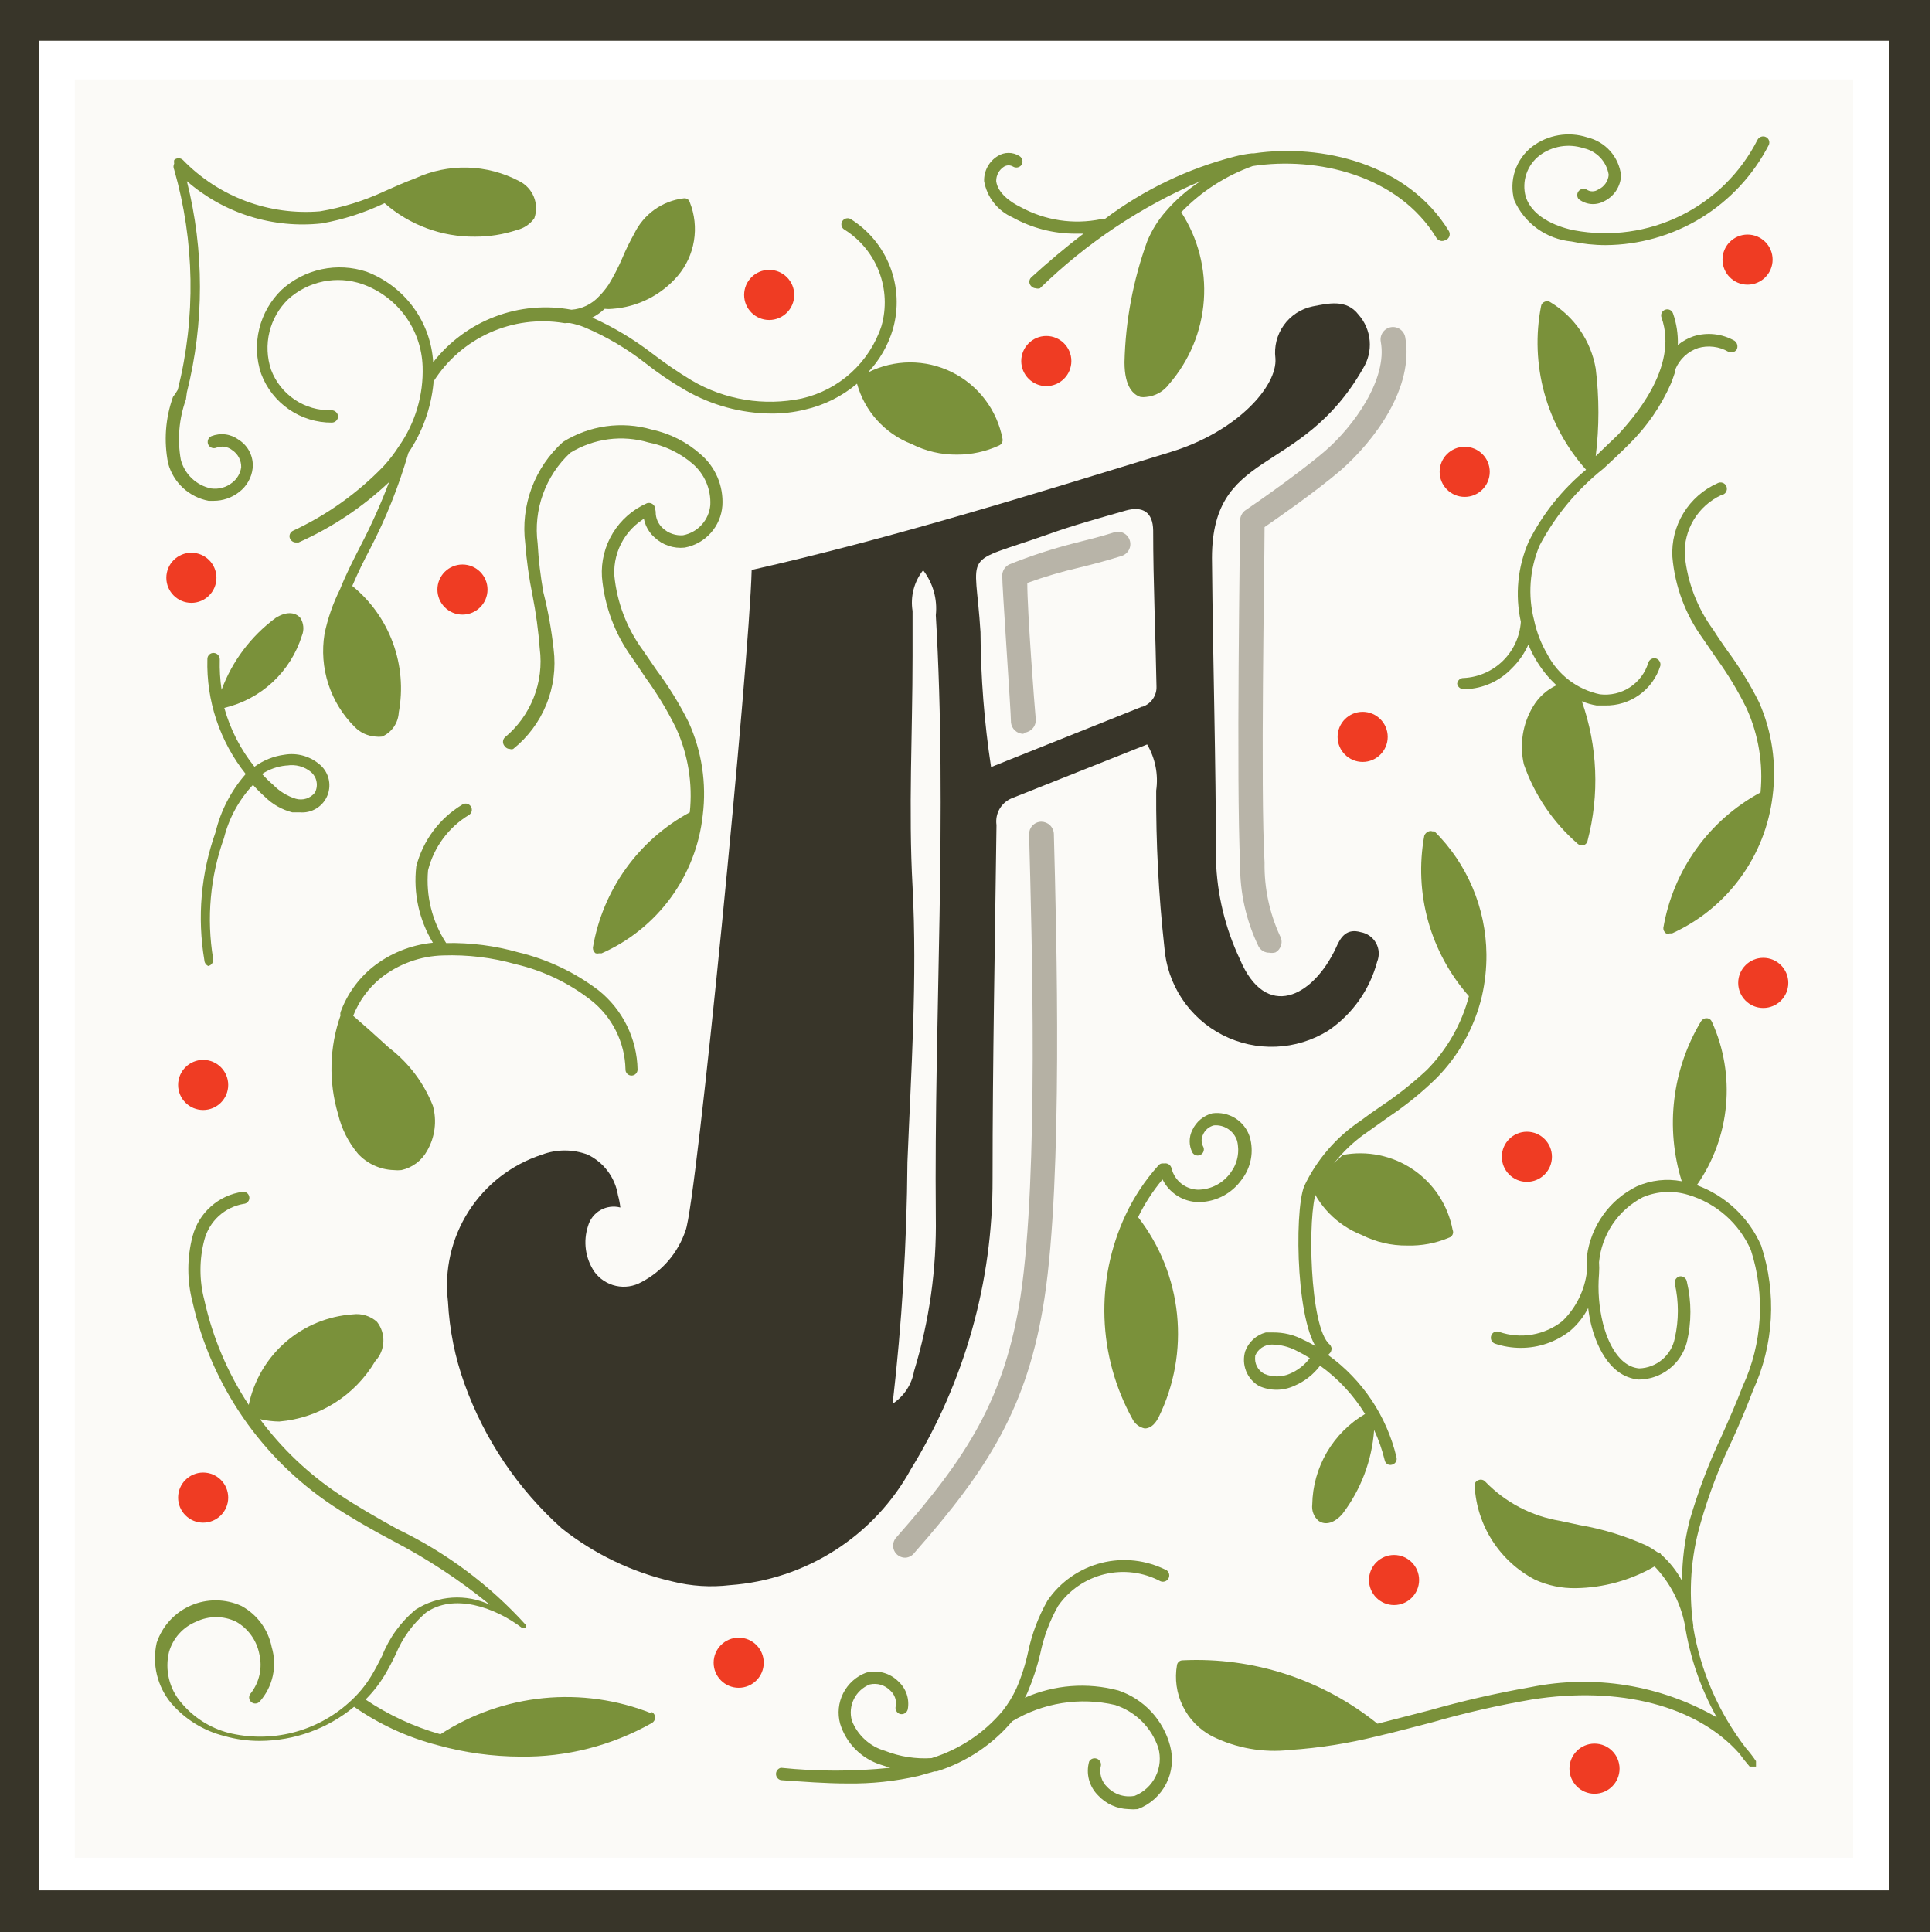 <svg width="64" height="64" viewBox="0 0 64 64" fill="none" xmlns="http://www.w3.org/2000/svg">
<g clip-path="url(#clip0)">
<path d="M63.94 64H-0.06V0H63.94V64ZM1.3 62.62H62.57V1.35H1.3V62.62Z" fill="#383529"/>
<path d="M61.39 2.63H2.48V61.54H61.39V2.63Z" fill="#FBFAF7"/>
<path d="M42.05 31.56C41.977 31.561 41.904 31.543 41.84 31.506C41.777 31.468 41.725 31.415 41.69 31.35C41.278 30.496 41.069 29.558 41.08 28.61C40.95 25.95 41.08 17.61 41.08 17.24C41.081 17.173 41.097 17.107 41.129 17.048C41.16 16.989 41.205 16.938 41.26 16.9C41.26 16.9 42.87 15.81 43.86 14.97C44.85 14.13 45.97 12.55 45.74 11.32C45.72 11.213 45.744 11.102 45.806 11.012C45.867 10.922 45.963 10.86 46.07 10.84C46.177 10.82 46.288 10.844 46.378 10.906C46.468 10.967 46.53 11.063 46.55 11.17C46.85 12.83 45.55 14.59 44.39 15.6C43.55 16.31 42.34 17.15 41.89 17.46C41.89 18.81 41.75 26.17 41.89 28.57C41.876 29.408 42.05 30.238 42.4 31C42.427 31.046 42.444 31.097 42.451 31.149C42.458 31.202 42.454 31.255 42.44 31.306C42.426 31.358 42.402 31.405 42.37 31.447C42.337 31.489 42.296 31.524 42.25 31.55C42.185 31.57 42.117 31.573 42.05 31.56V31.56Z" fill="#B5B1A4" fill-opacity="0.96"/>
<path d="M30 51.6C29.92 51.603 29.841 51.582 29.773 51.539C29.705 51.497 29.652 51.435 29.619 51.362C29.587 51.288 29.578 51.207 29.592 51.129C29.606 51.05 29.644 50.977 29.7 50.92C32.02 48.29 33.29 46.33 33.81 42.92C34.41 38.92 34.18 31.03 34.09 27.64C34.089 27.586 34.098 27.533 34.117 27.482C34.137 27.432 34.166 27.386 34.203 27.347C34.24 27.308 34.285 27.277 34.334 27.255C34.383 27.233 34.436 27.221 34.49 27.22C34.598 27.22 34.702 27.261 34.78 27.336C34.858 27.41 34.905 27.512 34.91 27.62C35 31 35.21 39 34.6 43C34.05 46.62 32.72 48.68 30.29 51.44C30.256 51.486 30.212 51.524 30.162 51.551C30.112 51.579 30.057 51.596 30 51.6V51.6Z" fill="#B5B1A4"/>
<path d="M33.9 24.31C33.798 24.308 33.701 24.27 33.626 24.202C33.55 24.134 33.502 24.041 33.49 23.94C33.49 23.58 33.19 19.34 33.2 19.06C33.202 18.981 33.226 18.904 33.27 18.838C33.315 18.772 33.377 18.721 33.45 18.69C34.138 18.415 34.843 18.185 35.56 18C36 17.89 36.45 17.78 36.89 17.64C36.942 17.621 36.997 17.612 37.053 17.614C37.108 17.617 37.163 17.631 37.212 17.655C37.262 17.679 37.307 17.713 37.343 17.755C37.38 17.797 37.407 17.846 37.424 17.899C37.441 17.952 37.447 18.008 37.442 18.063C37.436 18.118 37.42 18.172 37.394 18.22C37.367 18.269 37.331 18.312 37.287 18.346C37.244 18.38 37.194 18.406 37.14 18.42C36.67 18.57 36.21 18.69 35.76 18.8C35.174 18.935 34.596 19.105 34.03 19.31C34.03 20.26 34.27 23.4 34.31 23.82C34.319 23.928 34.285 24.036 34.216 24.12C34.147 24.203 34.048 24.257 33.94 24.27L33.9 24.31Z" fill="#B5B1A4" fill-opacity="0.96"/>
<path d="M48.47 22.83H48.55C49.131 22.809 49.68 22.561 50.08 22.14C50.312 21.914 50.498 21.646 50.63 21.35C50.696 21.52 50.776 21.684 50.87 21.84C51.055 22.16 51.288 22.45 51.56 22.7C51.234 22.852 50.962 23.1 50.78 23.41C50.437 23.984 50.33 24.669 50.48 25.32C50.832 26.332 51.442 27.235 52.25 27.94C52.287 27.978 52.337 27.999 52.39 28H52.45C52.485 27.991 52.517 27.972 52.542 27.945C52.567 27.919 52.584 27.886 52.59 27.85C52.989 26.326 52.923 24.716 52.4 23.23C52.557 23.295 52.722 23.342 52.89 23.37H53.17C53.575 23.378 53.973 23.255 54.303 23.019C54.633 22.783 54.877 22.447 55 22.06C55.012 22.007 55.003 21.951 54.975 21.905C54.947 21.858 54.903 21.824 54.85 21.81C54.797 21.798 54.741 21.807 54.695 21.834C54.648 21.863 54.614 21.907 54.6 21.96C54.497 22.293 54.281 22.58 53.988 22.77C53.696 22.96 53.346 23.041 53 23C52.631 22.922 52.283 22.763 51.982 22.535C51.681 22.307 51.435 22.015 51.26 21.68C51.054 21.329 50.905 20.948 50.82 20.55C50.606 19.726 50.67 18.855 51 18.07C51.522 17.082 52.244 16.214 53.12 15.52C53.4 15.26 53.69 14.99 53.97 14.71C54.552 14.137 55.021 13.458 55.35 12.71C55.41 12.57 55.45 12.43 55.5 12.29V12.23C55.568 12.067 55.67 11.919 55.799 11.799C55.929 11.678 56.082 11.586 56.25 11.53C56.416 11.481 56.59 11.467 56.762 11.488C56.934 11.508 57.1 11.563 57.25 11.65C57.297 11.674 57.352 11.68 57.403 11.667C57.455 11.655 57.5 11.623 57.53 11.58C57.555 11.531 57.561 11.475 57.548 11.422C57.536 11.369 57.504 11.322 57.46 11.29C57.256 11.173 57.03 11.099 56.796 11.073C56.562 11.047 56.325 11.07 56.1 11.14C55.911 11.204 55.734 11.303 55.58 11.43C55.592 11.073 55.538 10.717 55.42 10.38C55.411 10.355 55.397 10.332 55.379 10.312C55.361 10.292 55.34 10.276 55.315 10.265C55.291 10.254 55.265 10.248 55.238 10.247C55.212 10.246 55.185 10.251 55.16 10.26C55.135 10.269 55.112 10.283 55.092 10.301C55.072 10.319 55.056 10.341 55.045 10.365C55.034 10.389 55.028 10.415 55.027 10.442C55.026 10.469 55.031 10.495 55.04 10.52C55.63 12.19 54.04 13.91 53.61 14.39L52.86 15.11C52.979 14.147 52.979 13.173 52.86 12.21C52.782 11.754 52.605 11.32 52.343 10.938C52.08 10.556 51.738 10.236 51.34 10C51.312 9.985 51.281 9.977 51.25 9.977C51.219 9.977 51.188 9.985 51.16 10C51.131 10.012 51.106 10.031 51.087 10.055C51.067 10.08 51.055 10.109 51.05 10.14C50.863 11.097 50.901 12.085 51.159 13.025C51.418 13.965 51.89 14.833 52.54 15.56C51.749 16.214 51.102 17.024 50.64 17.94C50.274 18.777 50.183 19.708 50.38 20.6C50.346 21.087 50.136 21.546 49.788 21.888C49.439 22.231 48.978 22.434 48.49 22.46C48.436 22.457 48.383 22.475 48.342 22.511C48.301 22.546 48.275 22.596 48.27 22.65C48.279 22.698 48.303 22.742 48.339 22.774C48.376 22.807 48.421 22.826 48.47 22.83Z" fill="#7A913A"/>
<path d="M28.39 12.71C28.515 13.162 28.743 13.578 29.058 13.925C29.372 14.272 29.763 14.541 30.2 14.71C30.665 14.945 31.179 15.066 31.7 15.06C32.18 15.062 32.654 14.96 33.09 14.76C33.132 14.742 33.167 14.711 33.189 14.671C33.211 14.631 33.218 14.585 33.21 14.54C33.121 14.066 32.922 13.619 32.631 13.235C32.339 12.851 31.962 12.54 31.529 12.326C31.097 12.113 30.62 12.003 30.138 12.005C29.656 12.008 29.18 12.122 28.75 12.34C29.137 11.932 29.421 11.439 29.58 10.9C29.773 10.221 29.74 9.498 29.486 8.839C29.232 8.181 28.77 7.623 28.17 7.25C28.123 7.228 28.07 7.223 28.02 7.238C27.97 7.253 27.927 7.286 27.9 7.33C27.886 7.353 27.877 7.379 27.873 7.407C27.87 7.434 27.872 7.461 27.88 7.487C27.887 7.513 27.9 7.538 27.917 7.559C27.934 7.58 27.956 7.597 27.98 7.61C28.501 7.939 28.901 8.427 29.121 9.002C29.341 9.577 29.369 10.208 29.2 10.8C29.004 11.393 28.658 11.926 28.195 12.347C27.733 12.767 27.169 13.061 26.56 13.2C25.311 13.462 24.009 13.248 22.91 12.6C22.464 12.331 22.033 12.037 21.62 11.72C21.002 11.243 20.331 10.841 19.62 10.52C19.77 10.443 19.907 10.345 20.03 10.23C20.116 10.24 20.204 10.24 20.29 10.23C20.704 10.2 21.108 10.088 21.479 9.901C21.849 9.714 22.18 9.455 22.45 9.14C22.732 8.808 22.918 8.405 22.988 7.975C23.059 7.546 23.011 7.105 22.85 6.7C22.838 6.658 22.811 6.621 22.775 6.597C22.738 6.573 22.694 6.564 22.65 6.57C22.3 6.611 21.966 6.74 21.68 6.944C21.393 7.149 21.163 7.423 21.01 7.74C20.861 8.005 20.727 8.279 20.61 8.56C20.48 8.86 20.33 9.151 20.16 9.43C20.066 9.57 19.959 9.701 19.84 9.82C19.603 10.076 19.278 10.234 18.93 10.26C18.081 10.103 17.204 10.182 16.397 10.489C15.589 10.796 14.881 11.319 14.35 12C14.31 11.34 14.08 10.706 13.688 10.174C13.296 9.642 12.758 9.234 12.14 9C11.66 8.842 11.148 8.815 10.654 8.92C10.16 9.025 9.703 9.26 9.33 9.6C8.966 9.952 8.708 10.4 8.588 10.892C8.467 11.384 8.489 11.9 8.65 12.38C8.828 12.858 9.149 13.27 9.57 13.56C9.99 13.85 10.489 14.004 11 14C11.054 13.997 11.105 13.974 11.142 13.935C11.179 13.896 11.2 13.844 11.2 13.79C11.195 13.735 11.17 13.684 11.129 13.647C11.088 13.61 11.035 13.59 10.98 13.59C10.549 13.603 10.124 13.481 9.765 13.241C9.407 13 9.132 12.654 8.98 12.25C8.844 11.846 8.825 11.412 8.926 10.997C9.026 10.583 9.243 10.206 9.55 9.91C9.876 9.615 10.276 9.413 10.707 9.325C11.138 9.238 11.584 9.267 12 9.41C12.569 9.611 13.065 9.979 13.422 10.466C13.778 10.953 13.98 11.537 14 12.14C14.032 13.086 13.755 14.016 13.21 14.79C13.062 15.02 12.895 15.238 12.71 15.44C11.85 16.332 10.833 17.058 9.71 17.58C9.685 17.591 9.663 17.606 9.645 17.626C9.626 17.645 9.612 17.669 9.603 17.694C9.593 17.719 9.589 17.746 9.59 17.773C9.592 17.799 9.598 17.826 9.61 17.85C9.628 17.885 9.655 17.915 9.689 17.936C9.722 17.957 9.76 17.969 9.8 17.97H9.89C10.995 17.477 12.01 16.801 12.89 15.97C12.618 16.688 12.304 17.389 11.95 18.07C11.73 18.5 11.47 19 11.26 19.53C11.027 19.996 10.856 20.49 10.75 21C10.66 21.556 10.703 22.125 10.877 22.661C11.051 23.197 11.35 23.683 11.75 24.08C11.932 24.268 12.178 24.382 12.44 24.4C12.513 24.41 12.587 24.41 12.66 24.4C12.816 24.33 12.951 24.219 13.048 24.078C13.145 23.936 13.201 23.771 13.21 23.6C13.354 22.828 13.286 22.031 13.015 21.294C12.744 20.556 12.28 19.905 11.67 19.41V19.41C11.85 18.98 12.06 18.56 12.25 18.2C12.783 17.179 13.212 16.107 13.53 15C13.994 14.311 14.28 13.517 14.36 12.69V12.64C14.809 11.929 15.457 11.366 16.223 11.021C16.989 10.676 17.84 10.564 18.67 10.7C18.699 10.709 18.731 10.709 18.76 10.7H18.87C19.045 10.731 19.216 10.782 19.38 10.85C20.095 11.154 20.768 11.551 21.38 12.03C21.801 12.362 22.245 12.663 22.71 12.93C23.575 13.427 24.553 13.692 25.55 13.7C25.924 13.702 26.297 13.659 26.66 13.57C27.297 13.426 27.891 13.131 28.39 12.71V12.71Z" fill="#7A913A"/>
<path d="M11.2 36.91C11.315 37.392 11.541 37.841 11.86 38.22C12.011 38.384 12.193 38.516 12.396 38.608C12.598 38.701 12.817 38.753 13.04 38.76C13.126 38.77 13.214 38.77 13.3 38.76C13.479 38.72 13.648 38.642 13.794 38.532C13.941 38.421 14.062 38.281 14.15 38.12C14.279 37.897 14.362 37.65 14.395 37.394C14.428 37.138 14.409 36.879 14.34 36.63C14.04 35.87 13.539 35.206 12.89 34.71L12.26 34.14L11.7 33.65C11.891 33.162 12.204 32.732 12.61 32.4C13.201 31.933 13.927 31.669 14.68 31.65C15.49 31.622 16.3 31.719 17.08 31.94C17.982 32.15 18.828 32.553 19.56 33.12C19.912 33.393 20.199 33.741 20.399 34.139C20.6 34.537 20.71 34.974 20.72 35.42C20.719 35.447 20.723 35.474 20.732 35.5C20.742 35.525 20.756 35.548 20.775 35.568C20.794 35.588 20.816 35.603 20.841 35.614C20.866 35.624 20.893 35.63 20.92 35.63V35.63C20.973 35.63 21.024 35.609 21.061 35.571C21.099 35.534 21.12 35.483 21.12 35.43C21.111 34.923 20.989 34.424 20.764 33.969C20.54 33.515 20.217 33.115 19.82 32.8C19.036 32.206 18.137 31.78 17.18 31.55C16.4 31.328 15.591 31.224 14.78 31.24C14.316 30.526 14.104 29.678 14.18 28.83C14.372 28.067 14.857 27.409 15.53 27C15.553 26.987 15.574 26.969 15.59 26.947C15.606 26.926 15.618 26.901 15.625 26.875C15.631 26.849 15.632 26.822 15.628 26.795C15.624 26.768 15.614 26.743 15.6 26.72C15.587 26.697 15.569 26.676 15.547 26.66C15.526 26.644 15.501 26.632 15.475 26.625C15.449 26.619 15.422 26.618 15.395 26.622C15.368 26.626 15.343 26.636 15.32 26.65C14.56 27.106 14.011 27.842 13.79 28.7C13.688 29.581 13.881 30.471 14.34 31.23C13.609 31.301 12.914 31.582 12.34 32.04C11.859 32.432 11.493 32.947 11.28 33.53C11.27 33.566 11.27 33.604 11.28 33.64C10.91 34.694 10.882 35.839 11.2 36.91V36.91Z" fill="#7A913A"/>
<path d="M10 21.06C10.04 20.965 10.056 20.862 10.047 20.759C10.039 20.656 10.005 20.557 9.95 20.47C9.77 20.26 9.46 20.26 9.13 20.47C8.315 21.073 7.693 21.9 7.34 22.85C7.291 22.519 7.271 22.184 7.28 21.85C7.281 21.822 7.277 21.795 7.268 21.769C7.259 21.743 7.244 21.719 7.226 21.698C7.207 21.678 7.185 21.662 7.16 21.65C7.135 21.638 7.108 21.631 7.08 21.63C7.053 21.629 7.026 21.633 7 21.642C6.975 21.652 6.952 21.666 6.932 21.685C6.912 21.704 6.897 21.726 6.886 21.751C6.875 21.776 6.87 21.803 6.87 21.83C6.83 23.21 7.28 24.56 8.14 25.64C7.655 26.193 7.312 26.855 7.14 27.57C6.657 28.929 6.53 30.388 6.77 31.81C6.772 31.851 6.785 31.89 6.808 31.923C6.831 31.957 6.863 31.983 6.9 32V32C6.952 31.988 6.998 31.956 7.028 31.912C7.057 31.867 7.069 31.813 7.06 31.76C6.838 30.418 6.962 29.041 7.42 27.76C7.585 27.101 7.916 26.496 8.38 26C8.506 26.141 8.639 26.274 8.78 26.4C9.03 26.646 9.34 26.822 9.68 26.91H9.93C10.124 26.928 10.319 26.882 10.485 26.779C10.651 26.677 10.779 26.523 10.85 26.342C10.921 26.16 10.931 25.96 10.879 25.773C10.826 25.585 10.715 25.419 10.56 25.3C10.404 25.173 10.222 25.08 10.027 25.028C9.832 24.977 9.629 24.967 9.43 25C9.068 25.046 8.724 25.184 8.43 25.4C7.968 24.824 7.628 24.161 7.43 23.45V23.45C8.029 23.309 8.581 23.015 9.032 22.596C9.483 22.177 9.816 21.647 10 21.06V21.06ZM9.5 25.36C9.643 25.336 9.789 25.343 9.929 25.381C10.069 25.419 10.199 25.487 10.31 25.58C10.403 25.664 10.466 25.776 10.487 25.899C10.509 26.023 10.489 26.149 10.43 26.26C10.356 26.351 10.257 26.419 10.145 26.455C10.033 26.49 9.913 26.492 9.8 26.46C9.515 26.372 9.258 26.214 9.05 26C8.919 25.888 8.796 25.767 8.68 25.64C8.917 25.484 9.188 25.388 9.47 25.36H9.5Z" fill="#7A913A"/>
<path d="M41.7 45.91C41.883 45.994 42.083 46.038 42.285 46.038C42.487 46.038 42.687 45.994 42.87 45.91C43.211 45.767 43.508 45.536 43.73 45.24C44.328 45.669 44.834 46.213 45.22 46.84V46.84C44.696 47.148 44.26 47.586 43.953 48.111C43.647 48.637 43.48 49.232 43.47 49.84C43.458 49.94 43.47 50.042 43.507 50.136C43.543 50.231 43.603 50.315 43.68 50.38C43.91 50.54 44.21 50.45 44.47 50.15C45.083 49.345 45.448 48.379 45.52 47.37C45.669 47.691 45.786 48.026 45.87 48.37C45.875 48.396 45.885 48.421 45.9 48.444C45.914 48.466 45.934 48.484 45.956 48.499C45.979 48.513 46.005 48.522 46.031 48.526C46.057 48.529 46.084 48.527 46.11 48.52C46.137 48.514 46.162 48.503 46.184 48.487C46.206 48.471 46.225 48.451 46.239 48.427C46.253 48.404 46.262 48.378 46.266 48.351C46.269 48.324 46.267 48.296 46.26 48.27C45.936 46.909 45.134 45.71 44 44.89L44.12 44.65C44.12 44.65 43.78 44.5 43.67 44.65C43.509 44.55 43.342 44.46 43.17 44.38C42.862 44.218 42.518 44.136 42.17 44.14H41.93C41.775 44.181 41.633 44.259 41.514 44.367C41.396 44.475 41.305 44.61 41.25 44.76C41.185 44.974 41.195 45.204 41.276 45.413C41.358 45.621 41.507 45.796 41.7 45.91ZM41.58 44.91C41.625 44.801 41.701 44.708 41.799 44.642C41.897 44.576 42.012 44.541 42.13 44.54C42.412 44.542 42.689 44.611 42.94 44.74C43.094 44.816 43.244 44.899 43.39 44.99C43.217 45.22 42.986 45.4 42.72 45.51C42.587 45.567 42.444 45.596 42.3 45.596C42.156 45.596 42.013 45.567 41.88 45.51C41.777 45.456 41.692 45.371 41.639 45.267C41.585 45.163 41.565 45.046 41.58 44.93V44.91Z" fill="#7A913A"/>
<path d="M39.69 39.82H39.75C40.022 39.812 40.287 39.74 40.527 39.612C40.766 39.483 40.973 39.301 41.13 39.08C41.284 38.882 41.389 38.649 41.436 38.403C41.483 38.156 41.47 37.901 41.4 37.66C41.318 37.405 41.149 37.187 40.922 37.044C40.695 36.902 40.425 36.844 40.16 36.88C40.016 36.917 39.882 36.985 39.768 37.081C39.654 37.176 39.562 37.295 39.5 37.43C39.44 37.546 39.409 37.675 39.409 37.805C39.409 37.935 39.44 38.064 39.5 38.18C39.514 38.203 39.532 38.223 39.553 38.239C39.575 38.255 39.599 38.267 39.626 38.273C39.651 38.279 39.678 38.281 39.705 38.277C39.731 38.273 39.757 38.264 39.78 38.25C39.803 38.236 39.823 38.218 39.839 38.197C39.855 38.175 39.867 38.151 39.873 38.124C39.88 38.099 39.881 38.072 39.877 38.045C39.873 38.019 39.864 37.993 39.85 37.97C39.82 37.911 39.805 37.846 39.805 37.78C39.805 37.714 39.82 37.649 39.85 37.59C39.882 37.514 39.931 37.446 39.993 37.392C40.056 37.339 40.13 37.3 40.21 37.28C40.377 37.265 40.544 37.307 40.684 37.4C40.824 37.493 40.928 37.63 40.98 37.79C41.025 37.97 41.029 38.157 40.993 38.339C40.957 38.52 40.881 38.691 40.77 38.84C40.647 39.015 40.484 39.158 40.294 39.258C40.105 39.357 39.894 39.409 39.68 39.41C39.479 39.403 39.285 39.331 39.128 39.205C38.971 39.079 38.86 38.905 38.81 38.71C38.8 38.656 38.77 38.608 38.725 38.576C38.68 38.544 38.624 38.531 38.57 38.54H38.49C38.443 38.547 38.4 38.572 38.37 38.61C37.927 39.103 37.559 39.659 37.28 40.26V40.26C36.785 41.322 36.547 42.486 36.587 43.658C36.627 44.829 36.944 45.974 37.51 47C37.549 47.081 37.607 47.152 37.678 47.208C37.749 47.263 37.832 47.301 37.92 47.32V47.32C38.05 47.32 38.23 47.25 38.38 46.95C38.899 45.892 39.111 44.71 38.99 43.538C38.87 42.365 38.423 41.251 37.7 40.32C37.918 39.872 38.19 39.452 38.51 39.07C38.62 39.291 38.787 39.477 38.995 39.61C39.203 39.742 39.444 39.815 39.69 39.82Z" fill="#7A913A"/>
<path d="M56.33 50.47C56.599 49.521 56.951 48.598 57.38 47.71C57.62 47.18 57.86 46.62 58.07 46.06C58.764 44.552 58.861 42.837 58.34 41.26C58.138 40.8 57.845 40.386 57.479 40.043C57.113 39.699 56.681 39.433 56.21 39.26C56.755 38.479 57.089 37.57 57.176 36.621C57.264 35.673 57.103 34.718 56.71 33.85C56.696 33.816 56.673 33.786 56.643 33.765C56.613 33.743 56.577 33.731 56.54 33.73C56.502 33.728 56.465 33.736 56.431 33.754C56.398 33.772 56.37 33.798 56.35 33.83C55.876 34.618 55.574 35.498 55.464 36.412C55.353 37.325 55.437 38.251 55.71 39.13C55.208 39.034 54.688 39.093 54.22 39.3C53.776 39.519 53.392 39.844 53.105 40.248C52.817 40.651 52.633 41.119 52.57 41.61C52.558 41.639 52.558 41.671 52.57 41.7V41.7C52.57 41.84 52.57 41.98 52.57 42.11C52.497 42.737 52.211 43.319 51.76 43.76C51.469 43.992 51.123 44.147 50.756 44.21C50.389 44.273 50.012 44.242 49.66 44.12C49.635 44.111 49.608 44.106 49.582 44.107C49.555 44.108 49.529 44.114 49.505 44.125C49.48 44.136 49.459 44.152 49.441 44.172C49.423 44.192 49.409 44.215 49.4 44.24C49.38 44.292 49.382 44.349 49.404 44.4C49.427 44.45 49.468 44.49 49.52 44.51C49.794 44.602 50.081 44.649 50.37 44.65C50.969 44.653 51.55 44.452 52.02 44.08C52.263 43.87 52.464 43.616 52.61 43.33C52.633 43.518 52.666 43.705 52.71 43.89C52.84 44.4 53.24 45.6 54.28 45.7C54.646 45.699 55.002 45.576 55.291 45.352C55.58 45.128 55.787 44.814 55.88 44.46C56.036 43.803 56.036 43.117 55.88 42.46C55.873 42.406 55.844 42.357 55.801 42.324C55.758 42.29 55.704 42.274 55.65 42.28C55.596 42.29 55.548 42.32 55.516 42.365C55.484 42.41 55.471 42.466 55.48 42.52C55.615 43.116 55.615 43.734 55.48 44.33C55.426 44.606 55.279 44.855 55.065 45.036C54.851 45.218 54.581 45.322 54.3 45.33C53.51 45.26 53.18 44.17 53.1 43.84C52.968 43.304 52.924 42.75 52.97 42.2C52.979 42.07 52.979 41.94 52.97 41.81C53.013 41.359 53.168 40.926 53.421 40.55C53.674 40.175 54.018 39.869 54.42 39.66C54.895 39.458 55.426 39.43 55.92 39.58C56.379 39.715 56.803 39.949 57.163 40.265C57.522 40.581 57.808 40.972 58 41.41C58.48 42.894 58.384 44.504 57.73 45.92C57.52 46.47 57.28 47.01 57.04 47.55C56.609 48.46 56.252 49.403 55.97 50.37C55.805 51.024 55.721 51.696 55.72 52.37C55.538 52.033 55.298 51.732 55.01 51.48V51.43H54.92C54.808 51.35 54.691 51.276 54.57 51.21C53.856 50.884 53.103 50.652 52.33 50.52L51.68 50.38C50.74 50.226 49.874 49.774 49.21 49.09C49.183 49.057 49.146 49.033 49.105 49.022C49.063 49.011 49.02 49.014 48.98 49.03C48.938 49.042 48.901 49.069 48.877 49.105C48.853 49.142 48.843 49.187 48.85 49.23C48.886 49.876 49.089 50.501 49.44 51.045C49.791 51.588 50.276 52.031 50.85 52.33C51.273 52.523 51.735 52.619 52.2 52.61C53.117 52.597 54.016 52.349 54.81 51.89C55.319 52.422 55.666 53.088 55.81 53.81C55.977 54.892 56.336 55.935 56.87 56.89C55.003 55.817 52.81 55.462 50.7 55.89C49.568 56.089 48.446 56.346 47.34 56.66L45.63 57.1C43.809 55.634 41.514 54.887 39.18 55C39.136 54.999 39.093 55.013 39.058 55.041C39.023 55.068 38.999 55.107 38.99 55.15C38.907 55.614 38.974 56.093 39.181 56.517C39.388 56.941 39.723 57.289 40.14 57.51C40.941 57.91 41.84 58.07 42.73 57.97C43.698 57.905 44.658 57.754 45.6 57.52C46.21 57.38 46.83 57.21 47.42 57.06C48.512 56.745 49.62 56.492 50.74 56.3C53.65 55.84 56.22 56.51 57.62 58.09C57.72 58.23 57.83 58.37 57.96 58.52H58.17V58.34C58.066 58.186 57.953 58.039 57.83 57.9C56.931 56.73 56.333 55.356 56.09 53.9C56.095 53.88 56.095 53.86 56.09 53.84V53.84C55.932 52.712 56.013 51.564 56.33 50.47V50.47Z" fill="#7A913A"/>
<path d="M21.59 56.76C20.453 56.307 19.224 56.133 18.006 56.253C16.788 56.373 15.617 56.783 14.59 57.45C13.708 57.2 12.871 56.812 12.11 56.3C12.356 56.054 12.571 55.778 12.75 55.48C12.88 55.26 13 55.03 13.11 54.8C13.329 54.267 13.672 53.794 14.11 53.42C15.02 52.78 16.37 53.22 17.31 53.94H17.43V53.84C16.228 52.509 14.777 51.425 13.16 50.65C12.51 50.29 11.84 49.91 11.23 49.5C10.22 48.827 9.333 47.985 8.61 47.01C8.82 47.061 9.034 47.087 9.25 47.09C9.901 47.035 10.53 46.825 11.083 46.477C11.636 46.129 12.098 45.653 12.43 45.09C12.594 44.916 12.689 44.69 12.7 44.451C12.711 44.213 12.637 43.978 12.49 43.79C12.383 43.693 12.256 43.62 12.117 43.577C11.979 43.534 11.834 43.521 11.69 43.54C10.866 43.595 10.083 43.918 9.46 44.459C8.837 45.001 8.409 45.732 8.24 46.54C7.542 45.483 7.044 44.307 6.77 43.07C6.598 42.414 6.598 41.725 6.77 41.07C6.85 40.768 7.015 40.495 7.245 40.284C7.476 40.073 7.762 39.933 8.07 39.88C8.097 39.879 8.124 39.872 8.148 39.86C8.173 39.848 8.195 39.831 8.212 39.811C8.23 39.79 8.244 39.766 8.252 39.74C8.26 39.714 8.263 39.687 8.26 39.66C8.257 39.634 8.25 39.608 8.237 39.585C8.225 39.562 8.208 39.541 8.188 39.524C8.167 39.507 8.144 39.495 8.118 39.487C8.093 39.48 8.066 39.477 8.04 39.48C7.649 39.534 7.283 39.702 6.988 39.964C6.692 40.225 6.481 40.569 6.38 40.95C6.192 41.668 6.192 42.422 6.38 43.14C7.002 45.895 8.66 48.304 11.01 49.87C11.63 50.28 12.31 50.67 13.01 51.04C14.153 51.635 15.232 52.345 16.23 53.16C15.84 52.977 15.409 52.896 14.979 52.924C14.549 52.952 14.133 53.088 13.77 53.32C13.276 53.727 12.894 54.254 12.66 54.85C12.55 55.07 12.43 55.3 12.31 55.5C12.108 55.837 11.855 56.14 11.56 56.4V56.4C11.026 56.881 10.382 57.223 9.684 57.398C8.987 57.572 8.258 57.573 7.56 57.4C6.949 57.236 6.404 56.887 6 56.4C5.805 56.172 5.666 55.901 5.597 55.608C5.527 55.316 5.528 55.012 5.6 54.72C5.665 54.496 5.779 54.29 5.935 54.117C6.091 53.943 6.284 53.808 6.5 53.72C6.706 53.621 6.931 53.569 7.16 53.569C7.389 53.569 7.614 53.621 7.82 53.72C8.018 53.832 8.189 53.986 8.322 54.171C8.455 54.355 8.546 54.567 8.59 54.79C8.643 55.014 8.646 55.247 8.598 55.472C8.549 55.697 8.451 55.908 8.31 56.09C8.273 56.127 8.253 56.178 8.253 56.23C8.253 56.282 8.273 56.333 8.31 56.37C8.329 56.39 8.351 56.405 8.376 56.416C8.401 56.427 8.428 56.432 8.455 56.432C8.482 56.432 8.509 56.427 8.534 56.416C8.559 56.405 8.581 56.39 8.6 56.37C8.816 56.128 8.966 55.834 9.036 55.517C9.106 55.2 9.093 54.871 9 54.56C8.943 54.274 8.823 54.004 8.651 53.769C8.478 53.534 8.256 53.34 8 53.2C7.737 53.08 7.452 53.016 7.163 53.014C6.874 53.011 6.588 53.069 6.323 53.184C6.058 53.299 5.82 53.468 5.625 53.681C5.43 53.894 5.282 54.146 5.19 54.42C5.112 54.768 5.114 55.129 5.197 55.476C5.281 55.823 5.442 56.146 5.67 56.42C6.133 56.958 6.751 57.339 7.44 57.51C7.82 57.618 8.214 57.672 8.61 57.67C9.749 57.666 10.852 57.267 11.73 56.54C12.568 57.123 13.502 57.553 14.49 57.81V57.81C15.386 58.059 16.311 58.187 17.24 58.19C18.763 58.211 20.264 57.828 21.59 57.08C21.623 57.062 21.651 57.035 21.671 57.003C21.69 56.97 21.701 56.933 21.701 56.895C21.701 56.857 21.69 56.82 21.671 56.787C21.651 56.755 21.623 56.728 21.59 56.71V56.76Z" fill="#7A913A"/>
<path d="M37.05 56C36.02 55.724 34.926 55.808 33.95 56.24C33.984 56.182 34.014 56.122 34.04 56.06C34.216 55.646 34.356 55.218 34.46 54.78C34.573 54.226 34.772 53.693 35.05 53.2C35.417 52.673 35.965 52.298 36.59 52.147C37.214 51.996 37.872 52.079 38.44 52.38C38.487 52.4 38.54 52.402 38.589 52.386C38.637 52.37 38.678 52.337 38.704 52.293C38.73 52.248 38.739 52.196 38.729 52.146C38.719 52.096 38.691 52.051 38.65 52.02C37.983 51.677 37.213 51.589 36.486 51.773C35.759 51.958 35.124 52.401 34.7 53.02C34.401 53.547 34.185 54.117 34.06 54.71C33.971 55.129 33.84 55.537 33.67 55.93C33.547 56.197 33.393 56.449 33.21 56.68V56.68C32.593 57.415 31.777 57.956 30.86 58.24C30.335 58.274 29.81 58.192 29.32 58C29.072 57.929 28.844 57.802 28.653 57.628C28.463 57.455 28.314 57.24 28.22 57C28.153 56.762 28.176 56.508 28.285 56.287C28.394 56.065 28.581 55.892 28.81 55.8C28.931 55.772 29.057 55.776 29.176 55.81C29.296 55.846 29.404 55.911 29.49 56C29.564 56.065 29.619 56.148 29.651 56.241C29.683 56.334 29.689 56.434 29.67 56.53C29.658 56.583 29.667 56.639 29.695 56.685C29.723 56.732 29.767 56.766 29.82 56.78C29.873 56.792 29.929 56.783 29.975 56.755C30.022 56.727 30.056 56.682 30.07 56.63C30.102 56.464 30.091 56.292 30.039 56.131C29.986 55.97 29.894 55.825 29.77 55.71C29.633 55.569 29.46 55.466 29.271 55.414C29.081 55.361 28.88 55.36 28.69 55.41C28.362 55.534 28.093 55.776 27.933 56.089C27.774 56.401 27.738 56.762 27.83 57.1C27.928 57.419 28.102 57.71 28.337 57.947C28.572 58.183 28.862 58.36 29.18 58.46L29.49 58.56C28.287 58.685 27.073 58.685 25.87 58.56C25.823 58.57 25.782 58.596 25.752 58.634C25.722 58.671 25.706 58.717 25.706 58.765C25.706 58.813 25.722 58.859 25.752 58.896C25.782 58.934 25.823 58.96 25.87 58.97C26.6 59.02 27.34 59.08 28.08 59.08C28.87 59.091 29.66 59.007 30.43 58.83L30.96 58.68C30.96 58.68 31.01 58.68 31.03 58.68C32.004 58.375 32.871 57.799 33.53 57.02C34.553 56.404 35.776 56.21 36.94 56.48C37.273 56.589 37.575 56.773 37.824 57.02C38.072 57.267 38.259 57.568 38.37 57.9C38.458 58.215 38.427 58.55 38.283 58.844C38.139 59.137 37.893 59.367 37.59 59.49C37.426 59.521 37.257 59.511 37.098 59.461C36.939 59.41 36.795 59.32 36.68 59.2C36.584 59.11 36.514 58.995 36.477 58.869C36.44 58.742 36.438 58.608 36.47 58.48C36.476 58.432 36.465 58.384 36.439 58.343C36.413 58.302 36.374 58.272 36.328 58.257C36.282 58.241 36.232 58.242 36.187 58.259C36.142 58.276 36.104 58.308 36.08 58.35C36.023 58.548 36.021 58.757 36.074 58.956C36.127 59.155 36.233 59.336 36.38 59.48C36.508 59.617 36.663 59.728 36.835 59.805C37.007 59.883 37.192 59.925 37.38 59.93C37.483 59.94 37.587 59.94 37.69 59.93C38.098 59.776 38.434 59.475 38.632 59.087C38.829 58.699 38.875 58.25 38.76 57.83C38.648 57.408 38.433 57.02 38.135 56.7C37.837 56.381 37.464 56.14 37.05 56V56Z" fill="#7A913A"/>
<path d="M21.59 14.23C21.099 14.087 20.583 14.05 20.076 14.121C19.57 14.191 19.084 14.368 18.65 14.64C18.185 15.057 17.829 15.581 17.611 16.166C17.394 16.751 17.321 17.381 17.4 18C17.444 18.578 17.524 19.152 17.64 19.72C17.755 20.305 17.835 20.896 17.88 21.49C17.951 22.038 17.882 22.595 17.679 23.11C17.476 23.624 17.146 24.078 16.72 24.43C16.683 24.469 16.662 24.521 16.662 24.575C16.662 24.629 16.683 24.681 16.72 24.72C16.738 24.748 16.764 24.771 16.794 24.787C16.823 24.802 16.856 24.811 16.89 24.81C16.925 24.824 16.965 24.824 17 24.81C17.487 24.42 17.865 23.912 18.1 23.334C18.334 22.757 18.417 22.129 18.34 21.51C18.27 20.873 18.157 20.241 18 19.62C17.904 19.084 17.84 18.543 17.81 18C17.738 17.45 17.798 16.891 17.986 16.369C18.174 15.847 18.484 15.378 18.89 15C19.275 14.764 19.706 14.611 20.154 14.552C20.602 14.494 21.057 14.53 21.49 14.66C22.026 14.765 22.525 15.006 22.94 15.36C23.137 15.528 23.292 15.739 23.394 15.976C23.497 16.214 23.543 16.472 23.53 16.73C23.509 16.972 23.409 17.2 23.247 17.38C23.085 17.561 22.868 17.683 22.63 17.73C22.509 17.74 22.386 17.725 22.271 17.685C22.155 17.646 22.05 17.583 21.96 17.5C21.884 17.433 21.823 17.349 21.781 17.256C21.74 17.163 21.719 17.062 21.72 16.96C21.72 16.905 21.7 16.852 21.663 16.811C21.626 16.77 21.575 16.745 21.52 16.74C21.493 16.739 21.466 16.743 21.44 16.752C21.415 16.762 21.392 16.776 21.372 16.795C21.352 16.814 21.337 16.836 21.326 16.861C21.316 16.886 21.31 16.913 21.31 16.94C21.305 17.102 21.335 17.263 21.399 17.411C21.463 17.56 21.559 17.693 21.68 17.8C21.812 17.926 21.97 18.021 22.143 18.08C22.315 18.139 22.499 18.159 22.68 18.14C23.013 18.079 23.316 17.91 23.542 17.658C23.768 17.407 23.905 17.087 23.93 16.75C23.95 16.43 23.895 16.11 23.77 15.815C23.645 15.52 23.453 15.258 23.21 15.05C22.75 14.641 22.192 14.359 21.59 14.23V14.23Z" fill="#7A913A"/>
<path d="M33.54 7.2C34.179 7.556 34.898 7.742 35.63 7.74H35.89C35.29 8.2 34.71 8.69 34.16 9.19C34.14 9.209 34.125 9.231 34.114 9.256C34.103 9.281 34.098 9.308 34.098 9.335C34.098 9.362 34.103 9.389 34.114 9.414C34.125 9.439 34.14 9.461 34.16 9.48C34.179 9.501 34.202 9.518 34.228 9.53C34.254 9.542 34.282 9.549 34.31 9.55C34.356 9.564 34.404 9.564 34.45 9.55C35.99 8.049 37.793 6.846 39.77 6C39.341 6.277 38.953 6.613 38.62 7C38.359 7.296 38.149 7.634 38 8C37.535 9.284 37.282 10.635 37.25 12C37.25 12.84 37.56 13.08 37.78 13.15C37.843 13.16 37.907 13.16 37.97 13.15C38.12 13.136 38.265 13.091 38.396 13.017C38.527 12.943 38.641 12.841 38.73 12.72C39.404 11.943 39.807 10.968 39.879 9.942C39.951 8.916 39.688 7.894 39.13 7.03V7.03C39.791 6.344 40.603 5.82 41.5 5.5C43.62 5.18 46.32 5.79 47.59 7.89C47.62 7.933 47.666 7.964 47.717 7.977C47.768 7.99 47.823 7.984 47.87 7.96C47.9 7.952 47.928 7.937 47.952 7.916C47.975 7.895 47.994 7.87 48.007 7.841C48.019 7.812 48.025 7.781 48.024 7.75C48.023 7.718 48.015 7.688 48 7.66C46.64 5.42 43.78 4.75 41.54 5.08H41.47C41.285 5.1 41.101 5.134 40.92 5.18C39.353 5.58 37.882 6.287 36.59 7.26C36.551 7.245 36.509 7.245 36.47 7.26C35.564 7.445 34.621 7.304 33.81 6.86C33.48 6.7 33.05 6.4 33 6C32.999 5.904 33.022 5.81 33.068 5.726C33.113 5.642 33.179 5.571 33.26 5.52C33.305 5.493 33.357 5.478 33.41 5.478C33.463 5.478 33.515 5.493 33.56 5.52C33.606 5.547 33.66 5.556 33.712 5.545C33.764 5.534 33.81 5.504 33.84 5.46C33.855 5.436 33.864 5.41 33.869 5.383C33.873 5.355 33.872 5.327 33.865 5.3C33.859 5.273 33.847 5.248 33.831 5.226C33.814 5.203 33.794 5.184 33.77 5.17C33.662 5.101 33.538 5.065 33.41 5.065C33.282 5.065 33.158 5.101 33.05 5.17C32.908 5.256 32.792 5.379 32.713 5.524C32.634 5.67 32.595 5.834 32.6 6C32.646 6.262 32.756 6.508 32.92 6.717C33.084 6.927 33.297 7.092 33.54 7.2V7.2Z" fill="#7A913A"/>
<path d="M52.06 8C52.431 8.079 52.81 8.12 53.19 8.12C54.306 8.113 55.4 7.801 56.352 7.218C57.303 6.634 58.077 5.802 58.59 4.81C58.602 4.786 58.609 4.761 58.611 4.734C58.613 4.708 58.61 4.681 58.601 4.656C58.593 4.631 58.58 4.608 58.562 4.588C58.545 4.568 58.524 4.552 58.5 4.54C58.451 4.515 58.394 4.511 58.342 4.528C58.289 4.545 58.246 4.581 58.22 4.63C57.668 5.719 56.778 6.599 55.684 7.14C54.59 7.681 53.35 7.853 52.15 7.63C51.74 7.55 50.78 7.27 50.54 6.51C50.473 6.263 50.481 6.002 50.563 5.76C50.645 5.518 50.797 5.306 51 5.15C51.206 4.995 51.446 4.893 51.701 4.851C51.955 4.809 52.215 4.83 52.46 4.91C52.671 4.956 52.863 5.064 53.011 5.221C53.159 5.379 53.257 5.577 53.29 5.79C53.281 5.896 53.244 5.997 53.182 6.083C53.121 6.169 53.037 6.237 52.94 6.28C52.884 6.318 52.818 6.338 52.75 6.338C52.682 6.338 52.616 6.318 52.56 6.28C52.518 6.256 52.469 6.248 52.422 6.256C52.374 6.265 52.331 6.289 52.299 6.325C52.267 6.362 52.249 6.408 52.248 6.456C52.246 6.504 52.261 6.552 52.29 6.59C52.404 6.682 52.541 6.74 52.687 6.756C52.832 6.772 52.979 6.746 53.11 6.68C53.279 6.604 53.424 6.482 53.529 6.329C53.633 6.175 53.692 5.995 53.7 5.81C53.665 5.51 53.539 5.229 53.339 5.003C53.138 4.778 52.873 4.62 52.58 4.55C52.273 4.45 51.946 4.426 51.627 4.48C51.308 4.534 51.007 4.664 50.75 4.86C50.488 5.064 50.292 5.341 50.187 5.656C50.082 5.971 50.072 6.31 50.16 6.63C50.326 7.007 50.589 7.333 50.923 7.574C51.258 7.815 51.65 7.962 52.06 8V8Z" fill="#7A913A"/>
<path d="M58.27 23.26C57.968 22.657 57.613 22.081 57.21 21.54C57.06 21.32 56.9 21.1 56.76 20.87C56.227 20.147 55.899 19.294 55.81 18.4C55.789 17.984 55.894 17.571 56.109 17.215C56.325 16.859 56.642 16.575 57.02 16.4C57.051 16.396 57.081 16.386 57.107 16.369C57.134 16.353 57.156 16.331 57.173 16.304C57.19 16.278 57.2 16.248 57.204 16.217C57.208 16.186 57.205 16.155 57.195 16.125C57.185 16.095 57.169 16.068 57.147 16.046C57.126 16.023 57.099 16.006 57.07 15.995C57.041 15.984 57.009 15.979 56.978 15.982C56.947 15.985 56.917 15.994 56.89 16.01C56.424 16.218 56.032 16.562 55.766 16.998C55.499 17.434 55.372 17.94 55.4 18.45C55.483 19.421 55.829 20.351 56.4 21.14L56.86 21.81C57.24 22.334 57.575 22.889 57.86 23.47C58.253 24.341 58.411 25.299 58.32 26.25C57.477 26.704 56.749 27.345 56.191 28.123C55.634 28.901 55.26 29.796 55.1 30.74C55.099 30.775 55.106 30.81 55.122 30.841C55.138 30.873 55.161 30.9 55.19 30.92C55.229 30.933 55.271 30.933 55.31 30.92H55.39C56.289 30.511 57.068 29.878 57.651 29.081C58.234 28.284 58.602 27.351 58.72 26.37V26.37C58.857 25.312 58.701 24.236 58.27 23.26V23.26Z" fill="#7A913A"/>
<path d="M47.58 35.72C47.094 36.194 46.565 36.623 46 37L45.34 37.47C44.594 37.969 43.997 38.66 43.61 39.47C43.31 40.21 43.37 43.98 44.05 44.54C44.087 44.579 44.108 44.631 44.108 44.685C44.108 44.739 44.087 44.791 44.05 44.83C44.032 44.849 44.011 44.865 43.986 44.876C43.962 44.886 43.936 44.892 43.91 44.892C43.884 44.892 43.858 44.886 43.834 44.876C43.809 44.865 43.788 44.849 43.77 44.83C42.94 44.16 42.86 40.18 43.2 39.3C43.617 38.416 44.267 37.663 45.08 37.12C45.29 36.96 45.52 36.8 45.74 36.65C46.282 36.289 46.794 35.884 47.27 35.44C47.938 34.762 48.418 33.921 48.66 33C48.028 32.285 47.566 31.435 47.309 30.515C47.053 29.595 47.009 28.629 47.18 27.69C47.191 27.655 47.211 27.623 47.237 27.597C47.263 27.571 47.295 27.551 47.33 27.54C47.369 27.525 47.411 27.525 47.45 27.54H47.52C48.606 28.618 49.224 30.08 49.24 31.61C49.244 32.078 49.194 32.544 49.09 33V33C48.846 34.028 48.324 34.969 47.58 35.72V35.72Z" fill="#7A913A"/>
<path d="M22.81 23.92C22.508 23.317 22.153 22.741 21.75 22.2L21.29 21.53C20.761 20.806 20.436 19.953 20.35 19.06C20.329 18.644 20.434 18.231 20.649 17.875C20.865 17.519 21.182 17.235 21.56 17.06C21.612 17.04 21.654 17.001 21.678 16.951C21.702 16.901 21.706 16.843 21.69 16.79C21.67 16.741 21.632 16.701 21.584 16.679C21.535 16.657 21.48 16.653 21.43 16.67C20.962 16.876 20.568 17.22 20.302 17.656C20.035 18.092 19.909 18.6 19.94 19.11C20.023 20.078 20.369 21.005 20.94 21.79L21.4 22.47C21.78 22.994 22.114 23.549 22.4 24.13C22.794 25 22.95 25.96 22.85 26.91C22.01 27.364 21.284 28.003 20.728 28.78C20.172 29.556 19.8 30.449 19.64 31.39C19.638 31.427 19.645 31.463 19.661 31.496C19.677 31.53 19.7 31.558 19.73 31.58C19.769 31.59 19.811 31.59 19.85 31.58H19.93C20.841 31.178 21.631 30.543 22.219 29.739C22.807 28.935 23.173 27.99 23.28 27V27C23.41 25.95 23.248 24.884 22.81 23.92V23.92Z" fill="#7A913A"/>
<path d="M5.73 13.15C5.478 13.855 5.423 14.616 5.57 15.35C5.654 15.662 5.825 15.943 6.062 16.163C6.299 16.382 6.593 16.53 6.91 16.59H7.08C7.385 16.59 7.68 16.488 7.92 16.3C8.045 16.206 8.149 16.087 8.226 15.951C8.304 15.816 8.353 15.665 8.37 15.51C8.388 15.326 8.354 15.141 8.273 14.975C8.192 14.809 8.066 14.669 7.91 14.57C7.781 14.474 7.63 14.412 7.471 14.391C7.311 14.37 7.149 14.391 7 14.45C6.975 14.462 6.953 14.478 6.934 14.499C6.916 14.519 6.901 14.543 6.892 14.569C6.883 14.595 6.879 14.623 6.88 14.65C6.881 14.678 6.888 14.705 6.9 14.73C6.924 14.778 6.965 14.815 7.015 14.834C7.065 14.852 7.121 14.851 7.17 14.83C7.256 14.797 7.349 14.787 7.441 14.801C7.532 14.815 7.618 14.853 7.69 14.91C7.785 14.972 7.862 15.056 7.914 15.156C7.967 15.256 7.993 15.367 7.99 15.48C7.961 15.683 7.853 15.866 7.69 15.99C7.593 16.068 7.48 16.125 7.36 16.158C7.239 16.19 7.113 16.198 6.99 16.18C6.751 16.13 6.532 16.015 6.355 15.847C6.178 15.679 6.052 15.466 5.99 15.23C5.87 14.56 5.929 13.87 6.16 13.23L6.19 13C6.768 10.703 6.768 8.298 6.19 6C6.798 6.529 7.509 6.927 8.278 7.168C9.048 7.409 9.859 7.488 10.66 7.4C11.38 7.271 12.08 7.045 12.74 6.73C13.569 7.457 14.637 7.852 15.74 7.84C16.209 7.841 16.675 7.767 17.12 7.62C17.354 7.564 17.56 7.426 17.7 7.23C17.782 6.999 17.776 6.747 17.684 6.52C17.591 6.293 17.419 6.108 17.2 6C16.671 5.721 16.084 5.567 15.486 5.551C14.887 5.536 14.293 5.659 13.75 5.91C13.4 6.04 13.06 6.19 12.75 6.33C12.067 6.649 11.344 6.875 10.6 7C9.765 7.07 8.924 6.954 8.139 6.66C7.354 6.366 6.644 5.901 6.06 5.3C6.021 5.263 5.969 5.242 5.915 5.242C5.861 5.242 5.809 5.263 5.77 5.3C5.761 5.339 5.761 5.381 5.77 5.42C5.755 5.451 5.747 5.485 5.747 5.52C5.747 5.555 5.755 5.589 5.77 5.62C6.449 7.997 6.491 10.512 5.89 12.91C5.843 12.994 5.789 13.074 5.73 13.15V13.15Z" fill="#7A913A"/>
<path d="M48.52 16.46C48.978 16.46 49.35 16.088 49.35 15.63C49.35 15.172 48.978 14.8 48.52 14.8C48.062 14.8 47.69 15.172 47.69 15.63C47.69 16.088 48.062 16.46 48.52 16.46Z" fill="#EF3C23"/>
<path d="M58.41 33.39C58.868 33.39 59.24 33.018 59.24 32.56C59.24 32.102 58.868 31.73 58.41 31.73C57.952 31.73 57.58 32.102 57.58 32.56C57.58 33.018 57.952 33.39 58.41 33.39Z" fill="#EF3C23"/>
<path d="M50.58 39.15C51.038 39.15 51.41 38.778 51.41 38.32C51.41 37.862 51.038 37.49 50.58 37.49C50.122 37.49 49.75 37.862 49.75 38.32C49.75 38.778 50.122 39.15 50.58 39.15Z" fill="#EF3C23"/>
<path d="M45.14 25.24C45.598 25.24 45.97 24.868 45.97 24.41C45.97 23.952 45.598 23.58 45.14 23.58C44.682 23.58 44.31 23.952 44.31 24.41C44.31 24.868 44.682 25.24 45.14 25.24Z" fill="#EF3C23"/>
<path d="M46.18 53.17C46.638 53.17 47.01 52.798 47.01 52.34C47.01 51.882 46.638 51.51 46.18 51.51C45.722 51.51 45.35 51.882 45.35 52.34C45.35 52.798 45.722 53.17 46.18 53.17Z" fill="#EF3C23"/>
<path d="M24.47 55.91C24.928 55.91 25.3 55.538 25.3 55.08C25.3 54.622 24.928 54.25 24.47 54.25C24.012 54.25 23.64 54.622 23.64 55.08C23.64 55.538 24.012 55.91 24.47 55.91Z" fill="#EF3C23"/>
<path d="M6.73 50.44C7.188 50.44 7.56 50.068 7.56 49.61C7.56 49.152 7.188 48.78 6.73 48.78C6.272 48.78 5.9 49.152 5.9 49.61C5.9 50.068 6.272 50.44 6.73 50.44Z" fill="#EF3C23"/>
<path d="M6.73 36.77C7.188 36.77 7.56 36.398 7.56 35.94C7.56 35.482 7.188 35.11 6.73 35.11C6.272 35.11 5.9 35.482 5.9 35.94C5.9 36.398 6.272 36.77 6.73 36.77Z" fill="#EF3C23"/>
<path d="M15.32 20.36C15.778 20.36 16.15 19.988 16.15 19.53C16.15 19.072 15.778 18.7 15.32 18.7C14.862 18.7 14.49 19.072 14.49 19.53C14.49 19.988 14.862 20.36 15.32 20.36Z" fill="#EF3C23"/>
<path d="M6.34 19.97C6.798 19.97 7.17 19.598 7.17 19.14C7.17 18.682 6.798 18.31 6.34 18.31C5.882 18.31 5.51 18.682 5.51 19.14C5.51 19.598 5.882 19.97 6.34 19.97Z" fill="#EF3C23"/>
<path d="M25.48 10.6C25.938 10.6 26.31 10.228 26.31 9.77C26.31 9.312 25.938 8.94 25.48 8.94C25.022 8.94 24.65 9.312 24.65 9.77C24.65 10.228 25.022 10.6 25.48 10.6Z" fill="#EF3C23"/>
<path d="M52.82 59.42C53.278 59.42 53.65 59.048 53.65 58.59C53.65 58.132 53.278 57.76 52.82 57.76C52.362 57.76 51.99 58.132 51.99 58.59C51.99 59.048 52.362 59.42 52.82 59.42Z" fill="#EF3C23"/>
<path d="M34.66 12.79C35.118 12.79 35.49 12.418 35.49 11.96C35.49 11.502 35.118 11.13 34.66 11.13C34.202 11.13 33.83 11.502 33.83 11.96C33.83 12.418 34.202 12.79 34.66 12.79Z" fill="#EF3C23"/>
<path d="M57.89 9.43C58.348 9.43 58.72 9.058 58.72 8.6C58.72 8.142 58.348 7.77 57.89 7.77C57.432 7.77 57.06 8.142 57.06 8.6C57.06 9.058 57.432 9.43 57.89 9.43Z" fill="#EF3C23"/>
<path d="M45.08 30.88C44.63 30.75 44.42 31.01 44.26 31.39C43.49 33.04 41.93 33.82 41.07 31.77C40.583 30.739 40.314 29.619 40.28 28.48C40.28 25.2 40.18 21.93 40.15 18.66C40.06 14.8 43.06 15.87 45.15 12.21C45.322 11.935 45.4 11.613 45.373 11.29C45.346 10.967 45.215 10.662 45 10.42C44.6 9.9 44 10.05 43.48 10.15C43.096 10.23 42.757 10.451 42.529 10.77C42.301 11.088 42.202 11.481 42.25 11.87C42.32 12.78 41 14.29 38.79 14.97C34.19 16.38 29.59 17.82 24.9 18.88C24.82 21.99 23.07 39.88 22.71 40.76C22.463 41.498 21.94 42.111 21.25 42.47C20.994 42.615 20.693 42.66 20.405 42.597C20.118 42.534 19.863 42.368 19.69 42.13C19.541 41.91 19.445 41.658 19.408 41.394C19.372 41.131 19.396 40.863 19.48 40.61C19.543 40.389 19.691 40.201 19.89 40.087C20.09 39.973 20.327 39.941 20.55 40C20.534 39.861 20.507 39.724 20.47 39.59C20.423 39.303 20.308 39.031 20.134 38.798C19.96 38.564 19.732 38.377 19.47 38.25C18.98 38.065 18.44 38.065 17.95 38.25C16.948 38.576 16.09 39.24 15.523 40.128C14.956 41.016 14.714 42.074 14.84 43.12C14.888 44.052 15.073 44.972 15.39 45.85C16.05 47.686 17.157 49.329 18.61 50.63C19.687 51.482 20.941 52.084 22.28 52.39C22.901 52.545 23.545 52.586 24.18 52.51C25.422 52.421 26.622 52.022 27.67 51.349C28.719 50.677 29.581 49.752 30.18 48.66C31.956 45.774 32.891 42.449 32.88 39.06C32.88 35.15 32.96 31.24 33.01 27.33C32.984 27.15 33.018 26.966 33.106 26.807C33.195 26.648 33.333 26.523 33.5 26.45L38 24.66C38.271 25.121 38.377 25.661 38.3 26.19C38.29 27.92 38.38 29.65 38.57 31.37C38.614 31.982 38.815 32.572 39.153 33.083C39.492 33.594 39.957 34.009 40.503 34.288C41.049 34.566 41.658 34.699 42.271 34.673C42.884 34.647 43.479 34.464 44 34.14C44.797 33.6 45.372 32.79 45.62 31.86C45.66 31.761 45.678 31.654 45.672 31.547C45.666 31.439 45.635 31.335 45.584 31.241C45.532 31.147 45.46 31.066 45.373 31.004C45.286 30.941 45.186 30.899 45.08 30.88ZM31 40.3C31.029 42.034 30.786 43.761 30.28 45.42C30.242 45.639 30.16 45.848 30.037 46.034C29.915 46.22 29.756 46.378 29.57 46.5C29.877 43.844 30.04 41.173 30.06 38.5C30.18 35.5 30.39 32.42 30.23 29.37C30.09 26.83 30.23 24.28 30.23 21.73C30.23 21.23 30.23 20.73 30.23 20.24C30.192 20.003 30.203 19.761 30.263 19.528C30.323 19.296 30.431 19.078 30.58 18.89C30.907 19.314 31.058 19.848 31 20.38C31.39 27 30.94 33.65 31 40.3ZM37.83 23.41L32.83 25.41C32.605 23.93 32.488 22.436 32.48 20.94C32.31 18.15 31.79 18.73 34.69 17.71C35.55 17.4 36.43 17.16 37.3 16.91C37.85 16.76 38.19 16.96 38.2 17.57C38.2 19.29 38.28 21.02 38.31 22.74C38.316 22.886 38.274 23.031 38.191 23.151C38.108 23.272 37.989 23.363 37.85 23.41H37.83Z" fill="#383529"/>
<path d="M48.12 40.74C48.044 40.338 47.89 39.955 47.666 39.612C47.442 39.27 47.153 38.975 46.815 38.745C46.477 38.514 46.096 38.353 45.696 38.27C45.295 38.187 44.882 38.183 44.48 38.26C44.14 38.589 43.76 38.874 43.35 39.11C43.499 39.517 43.734 39.888 44.037 40.199C44.34 40.509 44.706 40.751 45.11 40.91C45.575 41.145 46.089 41.266 46.61 41.26C47.087 41.275 47.561 41.186 48 41C48.026 40.992 48.05 40.979 48.071 40.962C48.091 40.944 48.108 40.922 48.119 40.897C48.13 40.873 48.136 40.846 48.137 40.819C48.137 40.792 48.131 40.765 48.12 40.74V40.74Z" fill="#7A913A"/>
</g>
<defs>
<clipPath id="clip0">
<rect width="64" height="64" fill="white"/>
</clipPath>
</defs>
</svg>
